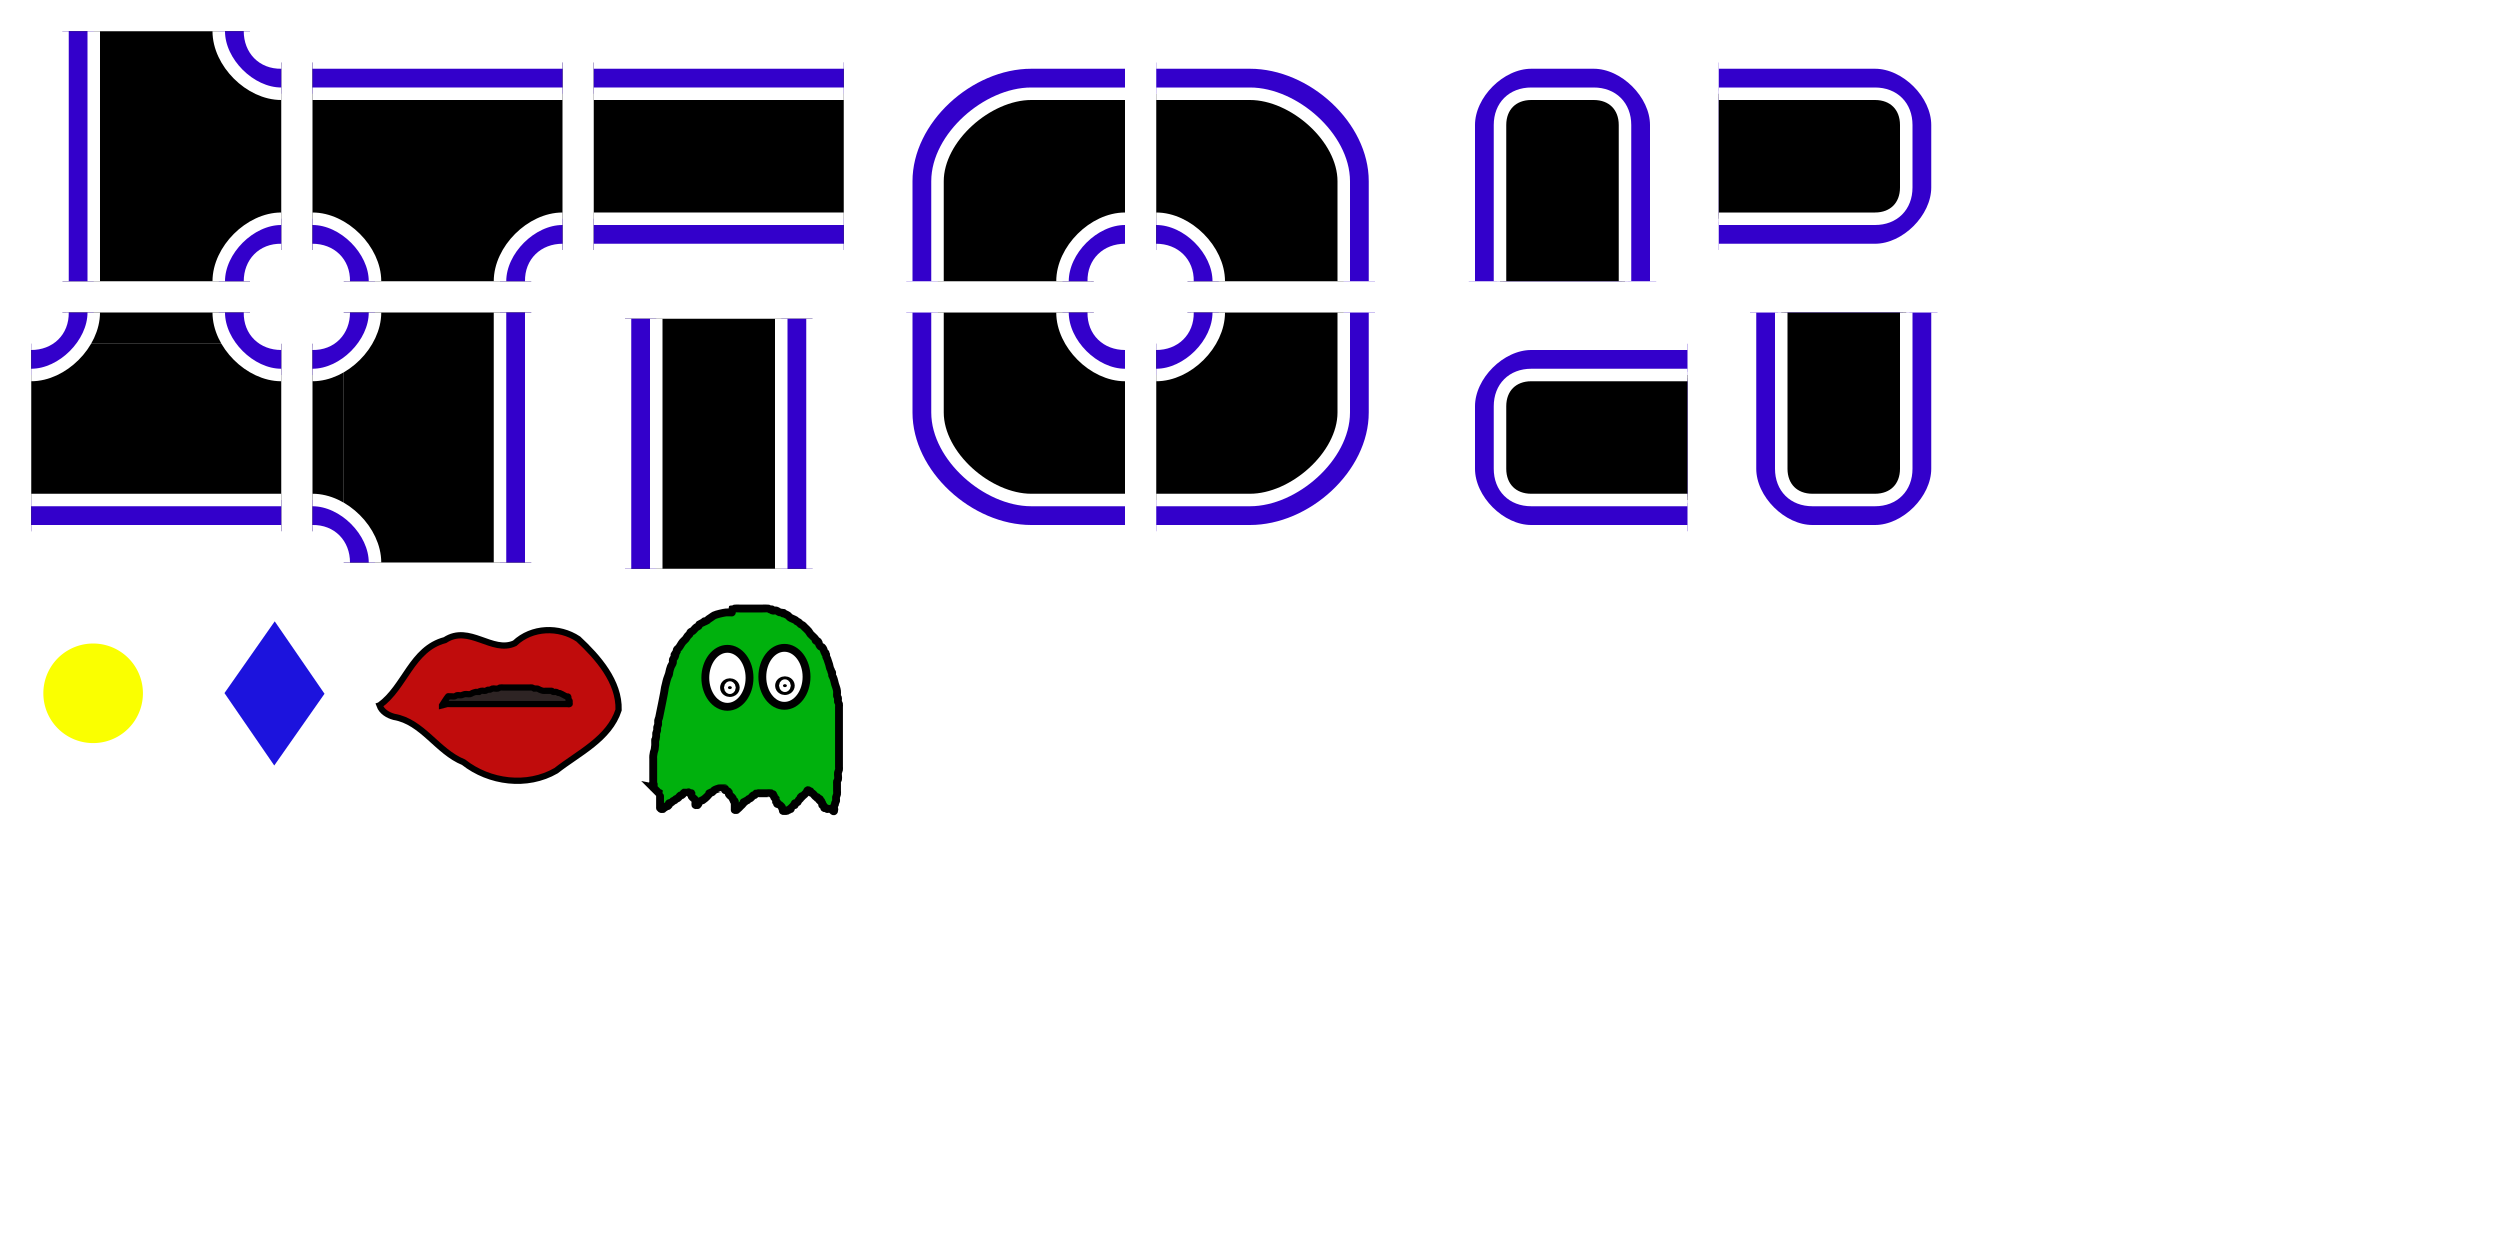 <?xml version="1.0" encoding="UTF-8" standalone="no"?>
<!-- Created with Inkscape (http://www.inkscape.org/) -->

<svg
   xmlns:dc="http://purl.org/dc/elements/1.1/"
   xmlns:cc="http://creativecommons.org/ns#"
   xmlns:rdf="http://www.w3.org/1999/02/22-rdf-syntax-ns#"
   xmlns:svg="http://www.w3.org/2000/svg"
   xmlns="http://www.w3.org/2000/svg"
   xmlns:xlink="http://www.w3.org/1999/xlink"
   xmlns:sodipodi="http://sodipodi.sourceforge.net/DTD/sodipodi-0.dtd"
   xmlns:inkscape="http://www.inkscape.org/namespaces/inkscape"
   width="400"
   height="200"
   id="svg2"
   version="1.1"
   inkscape:version="0.48.5 r10040"
   sodipodi:docname="sprites.svg"
   inkscape:export-filename="/home/nick/projects/pillpopper/src/dist/resources/images/sprites.png"
   inkscape:export-xdpi="90"
   inkscape:export-ydpi="90">
  <defs
     id="defs4">
    <filter
       inkscape:label="Stained glass"
       inkscape:menu="Bevels"
       inkscape:menu-tooltip="Illuminated stained glass effect"
       height="1.5"
       width="1.5"
       y="-0.25"
       x="-0.25"
       color-interpolation-filters="sRGB"
       id="filter3856">
      <feBlend
         result="result1"
         mode="screen"
         in2="SourceGraphic"
         id="feBlend3858" />
      <feGaussianBlur
         stdDeviation="7"
         result="result6"
         id="feGaussianBlur3860" />
      <feComposite
         operator="xor"
         in="result6"
         in2="result6"
         result="result7"
         id="feComposite3862" />
      <feComposite
         in2="result1"
         operator="atop"
         in="result6"
         result="result92"
         id="feComposite3864" />
      <feComposite
         result="result4"
         in="result7"
         operator="xor"
         in2="result92"
         id="feComposite3866" />
      <feGaussianBlur
         result="result3"
         stdDeviation="0.7"
         in="result4"
         id="feGaussianBlur3868" />
      <feSpecularLighting
         result="result5"
         specularExponent="50"
         specularConstant="1.5"
         surfaceScale="4"
         id="feSpecularLighting3870">
        <fePointLight
           z="20000"
           y="-8000"
           x="-5000"
           id="fePointLight3872" />
      </feSpecularLighting>
      <feComposite
         in="result3"
         k3="1"
         k2="1"
         operator="arithmetic"
         in2="SourceGraphic"
         result="result93"
         id="feComposite3874" />
      <feComposite
         in="result5"
         operator="atop"
         in2="result93"
         result="result94"
         id="feComposite3876" />
      <feBlend
         mode="multiply"
         in2="result94"
         id="feBlend3878" />
    </filter>
    <filter
       inkscape:label="Smart jelly"
       inkscape:menu="Bevels"
       inkscape:menu-tooltip="Same as Matte jelly but with more controls"
       height="1"
       width="1"
       y="0"
       x="0"
       color-interpolation-filters="sRGB"
       id="filter3906">
      <feBlend
         result="result3"
         mode="normal"
         in2="SourceGraphic"
         id="feBlend3908" />
      <feComposite
         result="result4"
         operator="arithmetic"
         k2="1"
         in2="result3"
         id="feComposite3910" />
      <feColorMatrix
         in="result4"
         result="result0"
         values="1 0 0 0 0 0 1 0 0 0 0 0 1 0 0 0 0 0 0.85 0 "
         id="feColorMatrix3912" />
      <feGaussianBlur
         stdDeviation="7"
         in="SourceAlpha"
         id="feGaussianBlur3914" />
      <feSpecularLighting
         result="result1"
         specularExponent="25"
         specularConstant="1"
         surfaceScale="5"
         id="feSpecularLighting3916">
        <feDistantLight
           azimuth="225"
           elevation="60"
           id="feDistantLight3918" />
      </feSpecularLighting>
      <feComposite
         in2="result0"
         k1="0.5"
         k2="1"
         operator="arithmetic"
         k3="0.5"
         id="feComposite3920" />
      <feComposite
         result="result2"
         in2="result0"
         operator="atop"
         id="feComposite3922" />
      <feComposite
         operator="in"
         in2="SourceGraphic"
         id="feComposite3924" />
    </filter>
    <filter
       inkscape:label="Smart jelly"
       inkscape:menu="Bevels"
       inkscape:menu-tooltip="Same as Matte jelly but with more controls"
       height="1"
       width="1"
       y="0"
       x="0"
       color-interpolation-filters="sRGB"
       id="filter4128">
      <feBlend
         result="result3"
         mode="normal"
         in2="SourceGraphic"
         id="feBlend4130" />
      <feComposite
         result="result4"
         operator="arithmetic"
         k2="1"
         in2="result3"
         id="feComposite4132" />
      <feColorMatrix
         in="result4"
         result="result0"
         values="1 0 0 0 0 0 1 0 0 0 0 0 1 0 0 0 0 0 0.85 0 "
         id="feColorMatrix4134" />
      <feGaussianBlur
         stdDeviation="7"
         in="SourceAlpha"
         id="feGaussianBlur4136" />
      <feSpecularLighting
         result="result1"
         specularExponent="25"
         specularConstant="1"
         surfaceScale="5"
         id="feSpecularLighting4138">
        <feDistantLight
           azimuth="225"
           elevation="60"
           id="feDistantLight4140" />
      </feSpecularLighting>
      <feComposite
         in2="result0"
         k1="0.5"
         k2="1"
         operator="arithmetic"
         k3="0.5"
         id="feComposite4142" />
      <feComposite
         result="result2"
         in2="result0"
         operator="atop"
         id="feComposite4144" />
      <feComposite
         operator="in"
         in2="SourceGraphic"
         id="feComposite4146" />
    </filter>
  </defs>
  <sodipodi:namedview
     id="base"
     pagecolor="#ffffff"
     bordercolor="#666666"
     borderopacity="1.0"
     inkscape:pageopacity="0.0"
     inkscape:pageshadow="2"
     inkscape:zoom="2.8284271"
     inkscape:cx="124.06306"
     inkscape:cy="96.603861"
     inkscape:document-units="px"
     inkscape:current-layer="layer1"
     showgrid="false"
     inkscape:window-width="1440"
     inkscape:window-height="854"
     inkscape:window-x="-4"
     inkscape:window-y="-4"
     inkscape:window-maximized="1">
    <inkscape:grid
       type="xygrid"
       id="grid2985"
       empspacing="5"
       visible="true"
       enabled="true"
       snapvisiblegridlinesonly="true" />
  </sodipodi:namedview>
  <g
     inkscape:label="Layer 1"
     inkscape:groupmode="layer"
     id="layer1"
     transform="translate(0,-852.362)">
    <g
       id="g4441"
       style="fill:#000000;fill-opacity:1"
       transform="translate(-291,754)">
      <path
         style="fill:#000000;fill-opacity:1;stroke:none"
         d="m 391,13.362 c 3.75,0 11,0 15,0 8,1 15,7 15,15 0,5 0,11.25 0,15 0,0 -15,0 -25,0 0,-5 -2,-5 -5,-5 0,-10 0,-16.667 0,-25 z"
         id="rect4443"
         inkscape:connector-curvature="0"
         sodipodi:nodetypes="ccccccc" />
    </g>
    <g
       id="g4390"
       transform="translate(-50,721)">
      <path
         style="fill:#3300cb;fill-opacity:1;stroke:none"
         d="m 225,47.362 c 5,0 11,-3e-6 15,-3e-6 10,0 20,9 20,19 0,4 0,11 0,16 -2,0 -5,0 -5,0 0,-4 0,-12 0,-16 0,-6 -9,-14 -15,-14 -4,0 -11,3e-6 -15,3e-6 0,0 0,-2 0,-5 z"
         id="rect4392"
         inkscape:connector-curvature="0"
         sodipodi:nodetypes="ccccccccc" />
      <path
         style="fill:none;stroke:#ffffff;stroke-width:2;stroke-linecap:butt;stroke-linejoin:miter;stroke-miterlimit:4;stroke-opacity:1;stroke-dasharray:none"
         d="m 225,47.362 c 5,0 11,-3e-6 15,-3e-6 10,0 20,9 20,19 0,4 0,11 0,16"
         id="path4394"
         inkscape:connector-curvature="0"
         sodipodi:nodetypes="cccc" />
      <path
         style="fill:none;stroke:#ffffff;stroke-width:2;stroke-linecap:butt;stroke-linejoin:miter;stroke-miterlimit:4;stroke-opacity:1;stroke-dasharray:none"
         d="m 225,52.362 c 4,0 11,-3e-6 15,-3e-6 7,0 15,7 15,14 0,4 0,12 0,16"
         id="path4396"
         inkscape:connector-curvature="0"
         sodipodi:nodetypes="cccc" />
    </g>
    <g
       id="g4314"
       style="fill:#000000;fill-opacity:1"
       transform="translate(-216,760)">
      <rect
         style="fill:#000000;fill-opacity:1;stroke:none"
         id="rect3961"
         width="40"
         height="30"
         x="270"
         y="7.362"
         rx="0"
         ry="0" />
    </g>
    <g
       transform="translate(-90,855)"
       id="g4032">
      <use
         x="0"
         y="0"
         xlink:href="#g4046"
         id="use4050-5"
         transform="translate(130,-755)"
         width="1"
         height="1" />
      <use
         x="0"
         y="0"
         xlink:href="#g4314"
         id="use4317"
         transform="translate(86,-760)"
         width="1"
         height="1" />
      <use
         x="0"
         y="0"
         xlink:href="#g4337"
         id="use4340"
         transform="translate(11,-740)"
         width="1"
         height="1" />
      <use
         x="0"
         y="0"
         xlink:href="#g4093"
         id="use4096"
         transform="translate(10,-760)"
         width="744.094"
         height="1052.362" />
      <use
         height="1"
         width="1"
         transform="translate(36,-755)"
         id="use4136"
         xlink:href="#g4088"
         y="0"
         x="0" />
      <use
         x="0"
         y="0"
         xlink:href="#g4088"
         id="use4138"
         transform="matrix(-1,0,0,1,284,-755)"
         width="1"
         height="1" />
    </g>
    <g
       id="g4046"
       transform="translate(-176,760)"
       style="fill:#a1ffab;fill-opacity:0;stroke:#000000;stroke-opacity:1;opacity:1">
      <rect
         style="fill:#a1ffab;fill-opacity:0;stroke:#000000;stroke-width:0;stroke-linecap:square;stroke-linejoin:bevel;stroke-miterlimit:4;stroke-opacity:1;stroke-dasharray:none"
         id="rect3855"
         width="40"
         height="40"
         x="186"
         y="-2.638"
         rx="0"
         ry="0" />
      <path
         d="m 210,22.362 c 0,2.761 -2.239,5 -5,5 -2.761,0 -5,-2.239 -5,-5 0,-2.761 2.239,-5 5,-5 2.761,0 5,2.239 5,5 z"
         sodipodi:ry="5"
         sodipodi:rx="5"
         sodipodi:cy="22.362183"
         sodipodi:cx="205"
         id="path4044"
         style="fill:#a1ffab;fill-opacity:0;stroke:#000000;stroke-width:1;stroke-linecap:square;stroke-linejoin:bevel;stroke-miterlimit:4;stroke-opacity:1;stroke-dasharray:none"
         sodipodi:type="arc"
         transform="translate(1,-5)" />
    </g>
    <g
       id="g4088"
       transform="translate(-76,740)">
      <path
         style="fill:#3300cb;fill-opacity:1;stroke:none"
         d="m 215,57.362 c 0,-3 3,-5 5,-5 0,-3 0,-2 0,-5 -5,0 -10,5 -10,10 3,0 2,10e-7 5,0 z"
         id="path4189"
         inkscape:connector-curvature="0"
         sodipodi:nodetypes="ccccc" />
      <path
         sodipodi:nodetypes="cc"
         inkscape:connector-curvature="0"
         id="path4084"
         d="m 215,57.362 c -0.057,-3 2.097,-5 5,-5"
         style="fill:none;stroke:#ffffff;stroke-width:2;stroke-linecap:butt;stroke-linejoin:miter;stroke-opacity:1;stroke-miterlimit:4;stroke-dasharray:none" />
      <path
         style="fill:none;stroke:#ffffff;stroke-width:2;stroke-linecap:butt;stroke-linejoin:miter;stroke-opacity:1;stroke-miterlimit:4;stroke-dasharray:none"
         d="m 210,57.362 c 0,-5 5,-10 10,-10"
         id="path4158"
         inkscape:connector-curvature="0"
         sodipodi:nodetypes="cc" />
    </g>
    <g
       id="g4093"
       transform="translate(-95,720)">
      <rect
         style="fill:#3300cb;fill-opacity:1;stroke:none"
         id="rect4227"
         width="40"
         height="5"
         x="225"
         y="47.362"
         rx="0"
         ry="5" />
      <path
         inkscape:connector-curvature="0"
         id="path4091"
         d="m 225,47.362 40,0"
         style="fill:none;stroke:#ffffff;stroke-width:2;stroke-linecap:butt;stroke-linejoin:bevel;stroke-miterlimit:4;stroke-opacity:1;stroke-dasharray:none" />
      <path
         inkscape:connector-curvature="0"
         id="path4091-2"
         d="m 225,52.362 40,0"
         style="fill:none;stroke:#ffffff;stroke-width:2;stroke-linecap:butt;stroke-linejoin:miter;stroke-miterlimit:4;stroke-opacity:1;stroke-dasharray:none" />
    </g>
    <path
       style="fill:none;stroke:#000000;stroke-width:1px;stroke-linecap:butt;stroke-linejoin:miter;stroke-opacity:1"
       d="M 69.25,832.112 z"
       id="path4185"
       inkscape:connector-curvature="0" />
    <g
       id="g4337"
       transform="translate(-141,740)"
       style="fill:#000000;fill-opacity:1">
      <rect
         ry="0"
         rx="0"
         y="37.362"
         x="275"
         height="5"
         width="30"
         id="rect4312"
         style="fill:#000000;fill-opacity:1;stroke:none" />
    </g>
    <g
       id="g4360"
       transform="translate(-46,855)">
      <use
         height="1"
         width="1"
         transform="translate(131,-755)"
         id="use4364"
         xlink:href="#g4046"
         y="0"
         x="0" />
      <use
         height="1"
         width="1"
         transform="translate(87,-760)"
         id="use4362"
         xlink:href="#g4314"
         y="0"
         x="0" />
      <use
         height="1052.362"
         width="744.094"
         transform="translate(11,-760)"
         id="use4368"
         xlink:href="#g4093"
         y="0"
         x="0" />
      <use
         x="0"
         y="0"
         xlink:href="#g4093"
         id="use4374"
         transform="matrix(1,0,0,-1,11,804.724)"
         width="744.094"
         height="1052.362" />
    </g>
    <g
       id="g4376"
       transform="translate(45,855)">
      <use
         height="1"
         width="1"
         transform="translate(130,-755)"
         id="use4380"
         xlink:href="#g4046"
         y="0"
         x="0" />
      <use
         x="0"
         y="0"
         xlink:href="#g4441"
         id="use4446"
         transform="translate(40,-755)"
         width="1"
         height="1" />
      <use
         height="1"
         width="1"
         transform="matrix(-1,0,0,1,284,-755)"
         id="use4388"
         xlink:href="#g4088"
         y="0"
         x="0" />
      <use
         x="0"
         y="0"
         xlink:href="#g4390"
         id="use4421"
         transform="translate(-35,-761)"
         width="1"
         height="1" />
    </g>
    <use
       x="0"
       y="0"
       xlink:href="#g4376"
       id="use4476"
       transform="matrix(-1,0,0,1,365,0)"
       width="744.094"
       height="1052.362" />
    <use
       x="0"
       y="0"
       xlink:href="#g4376"
       id="use4478"
       transform="matrix(1,0,0,-1,0,1799.724)"
       width="744.094"
       height="1052.362" />
    <use
       height="1052.362"
       width="744.094"
       transform="matrix(-1,0,0,-1,365,1799.724)"
       id="use4480"
       xlink:href="#g4376"
       y="0"
       x="0" />
    <use
       x="0"
       y="0"
       xlink:href="#g4032"
       id="use4482"
       transform="matrix(-1,0,0,-1,95,1799.724)"
       width="744.094"
       height="1052.362" />
    <use
       x="0"
       y="0"
       xlink:href="#g4360"
       id="use4484"
       transform="matrix(0,1,-1,0,992.362,808.362)"
       width="744.094"
       height="1052.362" />
    <use
       x="0"
       y="0"
       xlink:href="#g4032"
       id="use4486"
       transform="matrix(0,-1,1,0,-852.362,947.362)"
       width="744.094"
       height="1052.362" />
    <use
       height="1052.362"
       width="744.094"
       transform="matrix(0,-1,-1,0,947.362,992.362)"
       id="use4488"
       xlink:href="#g4032"
       y="0"
       x="0" />
    <g
       id="g4543"
       transform="translate(-150,770)">
      <use
         x="0"
         y="0"
         xlink:href="#g4046"
         id="use4617"
         transform="translate(415,-670)"
         width="1"
         height="1" />
      <path
         style="fill:#3300cb;fill-opacity:1;stroke:none"
         d="m 425,122.362 c 0,0 15,0 25,0 5,0 10,-5 10,-10 0,-5 0,-10 0,-10 0,-5 -5,-10 -10,-10 l -25,3e-6 z"
         id="path4537"
         inkscape:connector-curvature="0"
         sodipodi:nodetypes="ccccccc" />
      <path
         sodipodi:nodetypes="cccccc"
         inkscape:connector-curvature="0"
         id="path4535"
         d="m 425,122.362 c 0,0 15,0 25,0 5,0 10,-5 10,-10 0,-5 0,-10 0,-10 0,-5 -5,-10 -10,-10 l -25,3e-6"
         style="fill:none;stroke:#ffffff;stroke-width:2;stroke-linecap:butt;stroke-linejoin:miter;stroke-opacity:1;stroke-miterlimit:4;stroke-dasharray:none" />
      <path
         sodipodi:nodetypes="cssccc"
         inkscape:connector-curvature="0"
         id="path4539"
         d="m 425,97.362 c 0,0 15,10e-7 25,0 3,0 5,2 5,5 0,2 0,10 0,10 0,3 -2,5 -5,5 l -25,0"
         style="fill:none;stroke:#ffffff;stroke-width:1px;stroke-linecap:butt;stroke-linejoin:miter;stroke-opacity:1" />
      <path
         style="fill:#000000;fill-opacity:1;stroke:#ffffff;stroke-width:2;stroke-linecap:butt;stroke-linejoin:miter;stroke-opacity:1;stroke-miterlimit:4;stroke-dasharray:none"
         d="m 425,97.362 c 0,0 15,10e-7 25,0 3,0 5,2 5,5 0,2 0,10 0,10 0,3 -2,5 -5,5 l -25,0"
         id="path4541"
         inkscape:connector-curvature="0"
         sodipodi:nodetypes="cssccc" />
    </g>
    <use
       x="0"
       y="0"
       xlink:href="#g4543"
       id="use4549"
       transform="matrix(0,-1,1,0,-627.362,1172.362)"
       width="744.094"
       height="1052.362" />
    <use
       height="1052.362"
       width="744.094"
       transform="matrix(-1,0,0,-1,545,1799.724)"
       id="use4551"
       xlink:href="#g4543"
       y="0"
       x="0" />
    <use
       x="0"
       y="0"
       xlink:href="#g4543"
       id="use4553"
       transform="matrix(0,1,-1,0,1172.362,627.362)"
       width="744.094"
       height="1052.362" />
    <use
       height="1052.362"
       width="744.094"
       transform="matrix(0,1,-1,0,1031.362,1158.362)"
       id="use4555"
       xlink:href="#g4360"
       y="0"
       x="0" />
    <use
       x="0"
       y="0"
       xlink:href="#g4360"
       id="use4557"
       transform="matrix(0,1,-1,0,1031.362,1198.362)"
       width="744.094"
       height="1052.362" />
    <use
       height="1052.362"
       width="744.094"
       transform="matrix(0,-1,1,0,-723.362,1422.362)"
       id="use4559"
       xlink:href="#g4032"
       y="0"
       x="0" />
    <g
       transform="translate(34,1330)"
       id="g4575">
      <use
         x="0"
         y="0"
         xlink:href="#g4046"
         id="use4577"
         transform="translate(131,-760)"
         width="1"
         height="1" />
      <use
         x="0"
         y="0"
         xlink:href="#g4314"
         id="use4579"
         transform="translate(86,-760)"
         width="1"
         height="1" />
      <use
         x="0"
         y="0"
         xlink:href="#g4093"
         id="use4581"
         transform="translate(10,-760)"
         width="744.094"
         height="1052.362" />
      <use
         height="1052.362"
         width="744.094"
         transform="matrix(1,0,0,-1,10,804.724)"
         id="use4583"
         xlink:href="#g4093"
         y="0"
         x="0" />
    </g>
    <use
       x="0"
       y="0"
       xlink:href="#g4032"
       id="use4585"
       transform="matrix(0,-1,-1,0,1191.362,1422.362)"
       width="744.094"
       height="1052.362" />
    <g
       id="g4587"
       transform="translate(74,1330)">
      <use
         height="1"
         width="1"
         transform="translate(131,-760)"
         id="use4589"
         xlink:href="#g4046"
         y="0"
         x="0" />
      <use
         height="1"
         width="1"
         transform="translate(86,-760)"
         id="use4591"
         xlink:href="#g4314"
         y="0"
         x="0" />
      <use
         height="1052.362"
         width="744.094"
         transform="translate(10,-760)"
         id="use4593"
         xlink:href="#g4093"
         y="0"
         x="0" />
      <use
         x="0"
         y="0"
         xlink:href="#g4093"
         id="use4595"
         transform="matrix(1,0,0,-1,10,804.724)"
         width="744.094"
         height="1052.362" />
    </g>
    <use
       height="1052.362"
       width="744.094"
       transform="matrix(0,1,-1,0,1111.362,977.362)"
       id="use4597"
       xlink:href="#g4543"
       y="0"
       x="0" />
    <use
       height="1052.362"
       width="744.094"
       transform="matrix(0,-1,1,0,-563.362,1607.362)"
       id="use4601"
       xlink:href="#g4543"
       y="0"
       x="0" />
    <use
       height="1052.362"
       width="744.094"
       transform="matrix(0,1,-1,0,1242.862,937.862)"
       id="use4603"
       xlink:href="#g4543"
       y="0"
       x="0" />
    <use
       height="1052.362"
       width="744.094"
       transform="matrix(0,1,-1,0,1111.362,1118.362)"
       id="use4605"
       xlink:href="#g4360"
       y="0"
       x="0" />
    <g
       transform="translate(114,1330)"
       id="g4607">
      <use
         x="0"
         y="0"
         xlink:href="#g4046"
         id="use4609"
         transform="translate(131,-760)"
         width="1"
         height="1" />
      <use
         x="0"
         y="0"
         xlink:href="#g4314"
         id="use4611"
         transform="translate(86,-760)"
         width="1"
         height="1" />
      <use
         x="0"
         y="0"
         xlink:href="#g4093"
         id="use4613"
         transform="translate(10,-760)"
         width="744.094"
         height="1052.362" />
      <use
         height="1052.362"
         width="744.094"
         transform="matrix(1,0,0,-1,10,804.724)"
         id="use4615"
         xlink:href="#g4093"
         y="0"
         x="0" />
    </g>
    <use
       x="0"
       y="0"
       xlink:href="#g4360"
       id="use4637"
       transform="matrix(0,1,-1,0,1031.362,1118.362)"
       width="744.094"
       height="1052.362" />
    <use
       height="1052.362"
       width="744.094"
       transform="matrix(0,-1,1,0,-723.362,1182.362)"
       id="use4639"
       xlink:href="#g4032"
       y="0"
       x="0" />
    <use
       height="1052.362"
       width="744.094"
       transform="matrix(0,1,-1,0,1031.362,1078.362)"
       id="use4641"
       xlink:href="#g4360"
       y="0"
       x="0" />
    <use
       height="1052.362"
       width="744.094"
       transform="matrix(0,-1,1,0,-643.362,1487.362)"
       id="use4643"
       xlink:href="#g4543"
       y="0"
       x="0" />
    <g
       transform="translate(34,1090)"
       id="g4645">
      <use
         x="0"
         y="0"
         xlink:href="#g4046"
         id="use4647"
         transform="translate(131,-760)"
         width="1"
         height="1" />
      <use
         x="0"
         y="0"
         xlink:href="#g4314"
         id="use4649"
         transform="translate(86,-760)"
         width="1"
         height="1" />
      <use
         x="0"
         y="0"
         xlink:href="#g4093"
         id="use4651"
         transform="translate(10,-760)"
         width="744.094"
         height="1052.362" />
      <use
         height="1052.362"
         width="744.094"
         transform="matrix(1,0,0,-1,10,804.724)"
         id="use4653"
         xlink:href="#g4093"
         y="0"
         x="0" />
    </g>
    <g
       id="g4655"
       transform="translate(74,1090)">
      <use
         height="1"
         width="1"
         transform="translate(131,-760)"
         id="use4657"
         xlink:href="#g4046"
         y="0"
         x="0" />
      <use
         height="1"
         width="1"
         transform="translate(86,-760)"
         id="use4659"
         xlink:href="#g4314"
         y="0"
         x="0" />
      <use
         height="1052.362"
         width="744.094"
         transform="translate(10,-760)"
         id="use4661"
         xlink:href="#g4093"
         y="0"
         x="0" />
      <use
         x="0"
         y="0"
         xlink:href="#g4093"
         id="use4663"
         transform="matrix(1,0,0,-1,10,804.724)"
         width="744.094"
         height="1052.362" />
    </g>
    <use
       x="0"
       y="0"
       xlink:href="#g4360"
       id="use4665"
       transform="matrix(0,1,-1,0,1031.362,1038.362)"
       width="744.094"
       height="1052.362" />
    <g
       transform="translate(114,1090)"
       id="g4667">
      <use
         x="0"
         y="0"
         xlink:href="#g4046"
         id="use4669"
         transform="translate(131,-760)"
         width="1"
         height="1" />
      <use
         x="0"
         y="0"
         xlink:href="#g4314"
         id="use4671"
         transform="translate(86,-760)"
         width="1"
         height="1" />
      <use
         x="0"
         y="0"
         xlink:href="#g4093"
         id="use4673"
         transform="translate(10,-760)"
         width="744.094"
         height="1052.362" />
      <use
         height="1052.362"
         width="744.094"
         transform="matrix(1,0,0,-1,10,804.724)"
         id="use4675"
         xlink:href="#g4093"
         y="0"
         x="0" />
    </g>
    <use
       x="0"
       y="0"
       xlink:href="#g4032"
       id="use4677"
       transform="matrix(0,-1,-1,0,1191.362,1182.362)"
       width="744.094"
       height="1052.362" />
    <use
       height="1052.362"
       width="744.094"
       transform="matrix(0,1,-1,0,1191.362,1038.362)"
       id="use4679"
       xlink:href="#g4360"
       y="0"
       x="0" />
    <use
       x="0"
       y="0"
       xlink:href="#g4360"
       id="use4681"
       transform="matrix(0,1,-1,0,1191.362,1073.362)"
       width="744.094"
       height="1052.362" />
    <rect
       style="fill:#1c13dd;fill-opacity:1;stroke:none;filter:url(#filter3856)"
       id="rect3854"
       width="34.486"
       x="831.011"
       y="224.735"
       transform="matrix(0.231,0.336,-0.234,0.334,-95.419,597.495)"
       height="34.363" />
    <path
       sodipodi:type="arc"
       style="fill:#faff00;fill-opacity:1;stroke:none;filter:url(#filter4128)"
       id="path3880"
       sodipodi:cx="334.625"
       sodipodi:cy="51.875"
       sodipodi:rx="3.7222719"
       sodipodi:ry="3.7222719"
       d="m 338.347,51.875 a 3.722,3.722 0 1 1 -7.445,0 3.722,3.722 0 1 1 7.445,0 z"
       transform="matrix(2.14,0,0,2.14,-701.194,852.279)" />
    <g
       id="g3905"
       transform="translate(-79.276,-2.142)">
      <path
         inkscape:connector-curvature="0"
         id="path3123"
         d="m 140,967.362 c 4.079,-2.921 5.123,-9.035 10.474,-10.441 3.881,-2.55 7.548,2.171 11.155,0.507 2.752,-2.595 7.066,-2.742 10.175,-0.68 3.117,2.9 6.579,6.818 6.447,11.349 -1.505,4.641 -6.392,6.879 -9.998,9.715 -4.629,2.681 -10.674,1.9 -14.806,-1.354 -4.221,-1.71 -6.559,-6.484 -11.123,-7.253 -0.975,-0.265 -1.962,-0.84 -2.325,-1.842 z"
         style="fill:#c00c0c;fill-opacity:1;stroke:#000000;stroke-width:1px;stroke-linecap:butt;stroke-linejoin:miter;stroke-opacity:1" />
      <path
         transform="translate(0,852.362)"
         inkscape:connector-curvature="0"
         id="path3135"
         d="m 150,115 c 0.322,-0.481 0.608,-0.99 0.967,-1.444 0.037,-0.046 0.118,0 0.177,0 0.118,0 0.236,0 0.354,0 0.177,0 0.359,0.043 0.53,0 0.128,-0.032 0.229,-0.135 0.354,-0.177 0.17,-0.057 0.522,0.046 0.707,0 0.181,-0.045 0.348,-0.14 0.53,-0.177 0.283,-0.057 0.601,0.057 0.884,0 0.129,-0.026 0.236,-0.118 0.354,-0.177 0.177,-0.059 0.347,-0.146 0.53,-0.177 1.349,0 -0.139,0.079 0.884,-0.177 0.229,-0.057 0.478,0.057 0.707,0 0.128,-0.032 0.226,-0.145 0.354,-0.177 0.114,-0.029 0.239,0.029 0.354,0 0.128,-0.032 0.226,-0.145 0.354,-0.177 0.286,-0.071 0.595,0.058 0.884,0 0.129,-0.026 0.229,-0.135 0.354,-0.177 0.1,-0.033 0.414,0 0.53,0 0.412,0 0.825,0 1.237,0 0.707,0 1.414,0 2.121,0 0.295,0 0.589,0 0.884,0 0.118,0 0.239,-0.029 0.354,0 0.128,0.032 0.236,0.118 0.354,0.177 0.177,0 0.357,-0.035 0.53,0 0.129,0.026 0.231,0.128 0.354,0.177 0.173,0.069 0.348,0.14 0.53,0.177 0.116,0.023 0.236,0 0.354,0 0.177,0 0.354,0 0.53,0 0.118,0 0.236,0 0.354,0 0.059,0 0.124,-0.026 0.177,0 0.074,0.037 0.098,0.15 0.177,0.177 0.168,0.056 0.363,-0.056 0.53,0 0.125,0.042 0.229,0.135 0.354,0.177 0.056,0.019 0.121,-0.019 0.177,0 0.25,0.083 0.471,0.236 0.707,0.354 0.118,0.059 0.229,0.135 0.354,0.177 0.232,0.077 0.354,-0.147 0.354,0.354 0,0.415 -0.042,-0.083 0.177,0.354 0.026,0.053 0,0.118 0,0.177 0,0.059 0,0.118 0,0.177 0,0.059 0.053,0.15 0,0.177 -0.105,0.053 -0.236,0 -0.354,0 -0.412,0 -0.825,0 -1.237,0 -1.061,0 -2.121,0 -3.182,0 -3.3,0 -6.6,0 -9.899,0 -1.061,0 -2.121,0 -3.182,0 -0.412,0 -0.825,0 -1.237,0 -0.161,0 -0.373,-0.034 -0.53,0 -0.266,0.057 -0.527,0.138 -0.791,0.206 z"
         style="fill:#2e2424;fill-opacity:1;stroke:#000000;stroke-width:1px;stroke-linecap:butt;stroke-linejoin:miter;stroke-opacity:1" />
    </g>
    <g
       id="g3921"
       transform="matrix(1.258,0,0,1.258,-30.72,-248.661)">
      <path
         inkscape:connector-curvature="0"
         id="path3911"
         d="m 107.5,975.362 c 0,-0.167 -0.167,-0.5 0,-0.5 0.167,0 0,0.667 0,0.5 0,-0.792 0,-1.583 0,-2.375 0,-0.417 0,-0.833 0,-1.25 0,-0.125 -0.015,-0.251 0,-0.375 0.126,-1.008 0.148,-0.255 0.25,-1.375 0,-1.435 -0.051,0.104 0.125,-1.125 0.018,-0.124 -0.021,-0.252 0,-0.375 0.022,-0.13 0.103,-0.245 0.125,-0.375 0.021,-0.123 -0.021,-0.252 0,-0.375 0.022,-0.13 0.106,-0.245 0.125,-0.375 0.024,-0.165 -0.024,-0.335 0,-0.5 0.019,-0.13 0.093,-0.247 0.125,-0.375 0.051,-0.206 0.083,-0.417 0.125,-0.625 0.167,-0.833 0.348,-1.664 0.5,-2.5 0.204,-1.124 0.029,-0.366 0.25,-1.25 0.042,-0.167 0.071,-0.337 0.125,-0.5 0.672,-2.016 -0.119,0.725 0.375,-1.25 0.032,-0.128 0.083,-0.25 0.125,-0.375 0.083,-0.167 0.199,-0.321 0.25,-0.5 0.034,-0.12 -0.04,-0.256 0,-0.375 0.048,-0.143 0.194,-0.236 0.25,-0.375 0.271,-0.676 -0.34,0.197 0.125,-0.5 0.033,-0.049 0.106,-0.069 0.125,-0.125 0.026,-0.079 -0.037,-0.175 0,-0.25 0.053,-0.105 0.176,-0.158 0.25,-0.25 0.188,-0.235 0.308,-0.519 0.5,-0.75 0.113,-0.136 0.262,-0.239 0.375,-0.375 0.096,-0.115 0.156,-0.258 0.25,-0.375 0.074,-0.092 0.179,-0.156 0.25,-0.25 0.056,-0.074 0.059,-0.184 0.125,-0.25 0.066,-0.066 0.175,-0.069 0.25,-0.125 0.154,-0.116 0.341,-0.394 0.5,-0.5 0.077,-0.052 0.184,-0.059 0.25,-0.125 0.066,-0.066 0.059,-0.184 0.125,-0.25 0.008,-0.008 0.477,-0.234 0.5,-0.25 0.049,-0.033 0.072,-0.099 0.125,-0.125 0.037,-0.019 0.083,0 0.125,0 0.083,-0.042 0.172,-0.073 0.25,-0.125 0.049,-0.033 0.078,-0.09 0.125,-0.125 0.12,-0.09 0.25,-0.167 0.375,-0.25 0.125,-0.083 0.241,-0.183 0.375,-0.25 0.277,-0.138 1.222,-0.35 1.5,-0.375 0.249,-0.023 0.5,0 0.75,0 0.042,0 -0.096,0.029 -0.125,0 -0.011,-0.011 -0.006,-0.372 0,-0.375 0.074,-0.037 0.169,0.02 0.25,0 0.09,-0.023 0.16,-0.102 0.25,-0.125 0.113,-0.028 0.48,0 0.625,0 0.5,0 1,0 1.5,0 0.458,0 0.917,0 1.375,0 0.13,0 0.652,-0.025 0.75,0 0.09,0.023 0.162,0.096 0.25,0.125 0.079,0.026 0.191,-0.059 0.25,0 0.029,0.029 -0.037,0.106 0,0.125 0.149,0.074 0.338,-0.04 0.5,0 0.181,0.045 0.319,0.205 0.5,0.25 0.004,0.001 0.374,-6.6e-4 0.375,0 0.029,0.029 -0.029,0.096 0,0.125 0.029,0.029 0.086,-0.013 0.125,0 0.088,0.029 0.167,0.083 0.25,0.125 0.083,0.042 0.175,0.069 0.25,0.125 0.094,0.071 0.156,0.179 0.25,0.25 0.193,0.145 0.542,0.236 0.75,0.375 0.049,0.033 0.076,0.092 0.125,0.125 0.077,0.052 0.175,0.069 0.25,0.125 0.094,0.071 0.156,0.179 0.25,0.25 0.074,0.056 0.175,0.069 0.25,0.125 0.094,0.071 0.167,0.167 0.25,0.25 0.167,0.167 0.353,0.316 0.5,0.5 0.094,0.117 0.156,0.258 0.25,0.375 0.073,0.091 0.579,0.533 0.625,0.625 0.019,0.037 -0.019,0.088 0,0.125 0.144,0.288 0.147,-0.054 0.375,0.25 0.079,0.105 0.057,0.262 0.125,0.375 0.295,0.492 0.205,0.008 0.5,0.5 0.068,0.113 0.066,0.257 0.125,0.375 0.415,0.415 -0.059,-0.118 0.125,0.25 0.026,0.053 0.106,0.069 0.125,0.125 0.026,0.079 -0.02,0.169 0,0.25 0.023,0.09 0.09,0.163 0.125,0.25 0.049,0.122 0.083,0.25 0.125,0.375 0.042,0.125 0.083,0.25 0.125,0.375 0.042,0.167 0.071,0.337 0.125,0.5 0.029,0.088 0.096,0.162 0.125,0.25 0.013,0.04 -0.019,0.088 0,0.125 0.026,0.053 0.099,0.072 0.125,0.125 0.019,0.037 0,0.083 0,0.125 0,0.083 -0.02,0.169 0,0.25 0.023,0.09 0.09,0.163 0.125,0.25 0.15,0.375 0.131,0.46 0.25,0.875 0.102,0.356 0.194,0.484 0.25,0.875 0.018,0.124 0,0.25 0,0.375 0,0.083 -0.02,0.169 0,0.25 0.023,0.09 0.096,0.162 0.125,0.25 0.013,0.04 0,0.083 0,0.125 0,0.125 -0.025,0.252 0,0.375 0.018,0.091 0.107,0.159 0.125,0.25 0.025,0.123 0,0.25 0,0.375 0,0.417 0,0.833 0,1.25 0,1.167 0,2.333 0,3.5 0,0.75 0,1.5 0,2.25 0,0.208 0,0.417 0,0.625 0,0.125 0.021,0.252 0,0.375 -0.022,0.13 -0.106,0.245 -0.125,0.375 -0.041,0.289 0.057,0.589 0,0.875 -0.018,0.091 -0.102,0.16 -0.125,0.25 -0.02,0.081 0,0.167 0,0.25 0,0.292 0,0.583 0,0.875 0,0.167 0.024,0.335 0,0.5 -0.019,0.13 -0.106,0.245 -0.125,0.375 -0.024,0.165 0.027,0.336 0,0.5 -0.015,0.092 -0.096,0.162 -0.125,0.25 -0.013,0.04 0.013,0.086 0,0.125 -0.029,0.088 -0.102,0.16 -0.125,0.25 -0.069,0.278 0.104,0.312 0,0.625 -0.04,0.119 -0.169,-0.044 -0.25,-0.125 -0.042,-0.042 -0.072,-0.099 -0.125,-0.125 -0.038,-0.019 -0.319,0 -0.375,0 -0.293,0 0.059,0.029 -0.25,-0.125 -0.074,-0.037 -0.191,0.059 -0.25,0 -0.029,-0.029 0.019,-0.088 0,-0.125 -0.026,-0.053 -0.099,-0.072 -0.125,-0.125 -0.019,-0.037 0.029,-0.096 0,-0.125 -0.029,-0.029 -0.096,0.029 -0.125,0 -0.059,-0.059 0.037,-0.175 0,-0.25 -0.026,-0.053 -0.099,-0.072 -0.125,-0.125 -0.019,-0.037 0.029,-0.096 0,-0.125 -0.029,-0.029 -0.096,0.029 -0.125,0 -0.029,-0.029 0.029,-0.096 0,-0.125 -0.029,-0.029 -0.096,0.029 -0.125,0 -0.259,-0.259 0.395,0.01 -0.125,-0.25 -0.037,-0.019 -0.096,0.029 -0.125,0 -0.029,-0.029 0.029,-0.096 0,-0.125 -0.029,-0.029 -0.09,0.023 -0.125,0 -0.196,-0.131 -0.311,-0.359 -0.5,-0.5 -0.074,-0.056 -0.184,-0.059 -0.25,-0.125 -0.029,-0.029 0.029,-0.096 0,-0.125 -0.059,-0.059 -0.191,0.059 -0.25,0 -0.029,-0.029 0.029,-0.096 0,-0.125 -0.029,-0.029 -0.096,-0.029 -0.125,0 -0.066,0.066 -0.073,0.172 -0.125,0.25 -0.038,0.057 -0.46,0.48 -0.5,0.5 -0.037,0.019 -0.096,-0.029 -0.125,0 -0.029,0.029 0.029,0.096 0,0.125 -0.029,0.029 -0.096,-0.029 -0.125,0 -0.029,0.029 0.019,0.088 0,0.125 -0.053,0.105 -0.185,0.152 -0.25,0.25 -0.052,0.077 -0.059,0.184 -0.125,0.25 -0.066,0.066 -0.172,0.073 -0.25,0.125 -0.248,-0.013 -0.059,0.184 -0.125,0.25 -0.029,0.029 -0.088,-0.019 -0.125,0 -0.033,0.017 -0.358,0.342 -0.375,0.375 -0.019,0.037 0.029,0.096 0,0.125 -0.029,0.029 -0.088,-0.019 -0.125,0 -0.053,0.026 -0.072,0.099 -0.125,0.125 -0.037,0.019 -0.088,-0.019 -0.125,0 -0.053,0.026 -0.072,0.099 -0.125,0.125 -0.038,0.019 -0.319,0 -0.375,0 -0.042,0 -0.096,0.029 -0.125,0 -0.059,-0.059 0.037,-0.175 0,-0.25 -0.026,-0.053 -0.099,-0.072 -0.125,-0.125 -0.019,-0.037 0.019,-0.088 0,-0.125 -0.026,-0.053 -0.083,-0.083 -0.125,-0.125 -0.042,-0.042 -0.076,-0.092 -0.125,-0.125 -0.077,-0.052 -0.172,-0.073 -0.25,-0.125 -0.248,0.013 -0.059,-0.184 -0.125,-0.25 -0.029,-0.029 -0.096,0.029 -0.125,0 -0.025,-0.026 0.025,-0.325 0,-0.375 -0.053,-0.105 -0.197,-0.145 -0.25,-0.25 -0.019,-0.037 0.019,-0.088 0,-0.125 -0.026,-0.053 -0.099,-0.072 -0.125,-0.125 -0.019,-0.037 0.029,-0.096 0,-0.125 -0.029,-0.029 -0.088,0.019 -0.125,0 -0.053,-0.026 -0.072,-0.099 -0.125,-0.125 -0.045,-0.023 -0.538,0 -0.625,0 -0.25,0 -0.5,0 -0.75,0 -0.03,0 -0.472,-0.014 -0.5,0 -0.105,0.053 -0.145,0.197 -0.25,0.25 -0.037,0.019 -0.088,-0.019 -0.125,0 -0.111,0.055 -0.261,0.299 -0.375,0.375 -0.077,0.052 -0.172,0.073 -0.25,0.125 -0.049,0.033 -0.083,0.083 -0.125,0.125 -0.083,0.042 -0.172,0.073 -0.25,0.125 -0.049,0.033 -0.072,0.099 -0.125,0.125 -0.037,0.019 -0.096,-0.029 -0.125,0 -0.029,0.029 0.019,0.088 0,0.125 -0.033,0.067 -0.309,0.309 -0.375,0.375 -0.004,0.004 -0.45,0.475 -0.5,0.5 -0.037,0.019 -0.083,0 -0.125,0 -0.042,0 -0.096,0.029 -0.125,0 -0.029,-0.029 0,-0.083 0,-0.125 0,-0.25 0,-0.5 0,-0.75 0,-0.042 0,-0.083 0,-0.125 0,-0.042 0.029,-0.096 0,-0.125 -0.029,-0.029 -0.096,0.029 -0.125,0 -0.029,-0.029 0.019,-0.088 0,-0.125 -0.026,-0.053 -0.099,-0.072 -0.125,-0.125 -0.019,-0.037 0.019,-0.088 0,-0.125 -0.061,-0.123 -0.439,-0.377 -0.5,-0.5 -0.037,-0.074 0.037,-0.175 0,-0.25 -0.072,-0.143 -0.261,-0.174 -0.375,-0.25 -0.248,0.013 -0.059,-0.184 -0.125,-0.25 -0.005,-0.005 -0.454,0 -0.5,0 -0.083,0 -0.169,-0.02 -0.25,0 -0.126,0.032 -0.496,0.153 -0.625,0.25 -0.094,0.071 -0.152,0.185 -0.25,0.25 -0.035,0.023 -0.088,-0.019 -0.125,0 -0.053,0.026 -0.072,0.099 -0.125,0.125 -0.037,0.019 -0.096,-0.029 -0.125,0 -0.029,0.029 0.019,0.088 0,0.125 -0.033,0.065 -0.489,0.491 -0.5,0.5 -0.775,0.62 -0.041,-0.015 -0.625,0.375 -0.049,0.033 -0.083,0.083 -0.125,0.125 -0.042,0.042 -0.099,0.072 -0.125,0.125 -0.019,0.037 0.029,0.096 0,0.125 -0.029,0.029 -0.096,-0.029 -0.125,0 -0.167,0.167 0.208,0.125 -0.125,0.125 -0.042,0 -0.096,0.029 -0.125,0 -0.044,-0.044 0.043,-0.539 0,-0.625 -0.061,-0.123 -0.439,-0.377 -0.5,-0.5 -0.025,-0.05 0.026,-0.349 0,-0.375 -0.059,-0.059 -0.175,0.037 -0.25,0 -0.053,-0.026 -0.072,-0.099 -0.125,-0.125 -0.011,-0.005 -0.489,-0.005 -0.5,0 -0.15,0.075 -0.225,0.3 -0.375,0.375 -0.037,0.019 -0.088,-0.019 -0.125,0 -0.111,0.055 -0.261,0.299 -0.375,0.375 -0.077,0.052 -0.172,0.073 -0.25,0.125 -0.049,0.033 -0.083,0.083 -0.125,0.125 -0.083,0.042 -0.172,0.073 -0.25,0.125 -0.049,0.033 -0.076,0.092 -0.125,0.125 -0.077,0.052 -0.172,0.073 -0.25,0.125 -0.248,-0.013 -0.059,0.184 -0.125,0.25 -0.029,0.029 -0.096,-0.029 -0.125,0 -0.333,0.333 0.375,-0.042 -0.125,0.125 -0.905,0.302 0.197,-0.036 -0.375,0.25 -0.037,0.019 -0.096,-0.029 -0.125,0 -0.029,0.029 0.029,0.096 0,0.125 -0.029,0.029 -0.083,0 -0.125,0 -0.042,0 -0.096,0.029 -0.125,0 -0.029,-0.029 0.029,-0.096 0,-0.125 -0.029,-0.029 -0.096,0.029 -0.125,0 -0.029,-0.029 0,-0.083 0,-0.125 0,-0.042 0,-0.083 0,-0.125 0,-0.417 0,-0.833 0,-1.25 0,-0.03 0.004,-0.371 0,-0.375 -0.029,-0.029 -0.088,0.019 -0.125,0 -0.053,-0.026 -0.083,-0.083 -0.125,-0.125 -0.208,-0.208 -0.417,-0.417 -0.625,-0.625 z"
         style="fill:#00b10d;fill-opacity:1;stroke:#000000;stroke-width:1px;stroke-linecap:butt;stroke-linejoin:miter;stroke-opacity:1" />
      <path
         transform="translate(-29.625,854.737)"
         d="m 149.375,106.688 c 0,2.037 -1.259,3.688 -2.812,3.688 -1.553,0 -2.812,-1.651 -2.812,-3.688 0,-2.037 1.259,-3.688 2.812,-3.688 1.553,0 2.812,1.651 2.812,3.688 z"
         sodipodi:ry="3.6875"
         sodipodi:rx="2.8125"
         sodipodi:cy="106.6875"
         sodipodi:cx="146.5625"
         id="path3913"
         style="fill:#ffffff;fill-opacity:1;stroke:#000000;stroke-opacity:1"
         sodipodi:type="arc" />
      <path
         transform="translate(0,852.362)"
         d="m 117.5,110.312 c 0,0.104 -0.112,0.188 -0.25,0.188 -0.138,0 -0.25,-0.084 -0.25,-0.188 0,-0.104 0.112,-0.188 0.25,-0.188 0.138,0 0.25,0.084 0.25,0.188 z"
         sodipodi:ry="0.1875"
         sodipodi:rx="0.25"
         sodipodi:cy="110.3125"
         sodipodi:cx="117.25"
         id="path3915"
         style="fill:#000000;fill-opacity:1;stroke:#000000;stroke-width:2;stroke-linecap:butt;stroke-linejoin:bevel;stroke-miterlimit:4;stroke-opacity:1;stroke-dasharray:none"
         sodipodi:type="arc" />
      <path
         sodipodi:type="arc"
         style="fill:#ffffff;fill-opacity:1;stroke:#000000;stroke-opacity:1"
         id="path3917"
         sodipodi:cx="146.5625"
         sodipodi:cy="106.6875"
         sodipodi:rx="2.8125"
         sodipodi:ry="3.6875"
         d="m 149.375,106.688 c 0,2.037 -1.259,3.688 -2.812,3.688 -1.553,0 -2.812,-1.651 -2.812,-3.688 0,-2.037 1.259,-3.688 2.812,-3.688 1.553,0 2.812,1.651 2.812,3.688 z"
         transform="translate(-22.375,854.612)" />
      <path
         sodipodi:type="arc"
         style="fill:#000000;fill-opacity:1;stroke:#000000;stroke-width:2;stroke-linecap:butt;stroke-linejoin:bevel;stroke-miterlimit:4;stroke-opacity:1;stroke-dasharray:none"
         id="path3919"
         sodipodi:cx="117.25"
         sodipodi:cy="110.3125"
         sodipodi:rx="0.25"
         sodipodi:ry="0.1875"
         d="m 117.5,110.312 c 0,0.104 -0.112,0.188 -0.25,0.188 -0.138,0 -0.25,-0.084 -0.25,-0.188 0,-0.104 0.112,-0.188 0.25,-0.188 0.138,0 0.25,0.084 0.25,0.188 z"
         transform="translate(7,852.112)" />
    </g>
  </g>
</svg>
